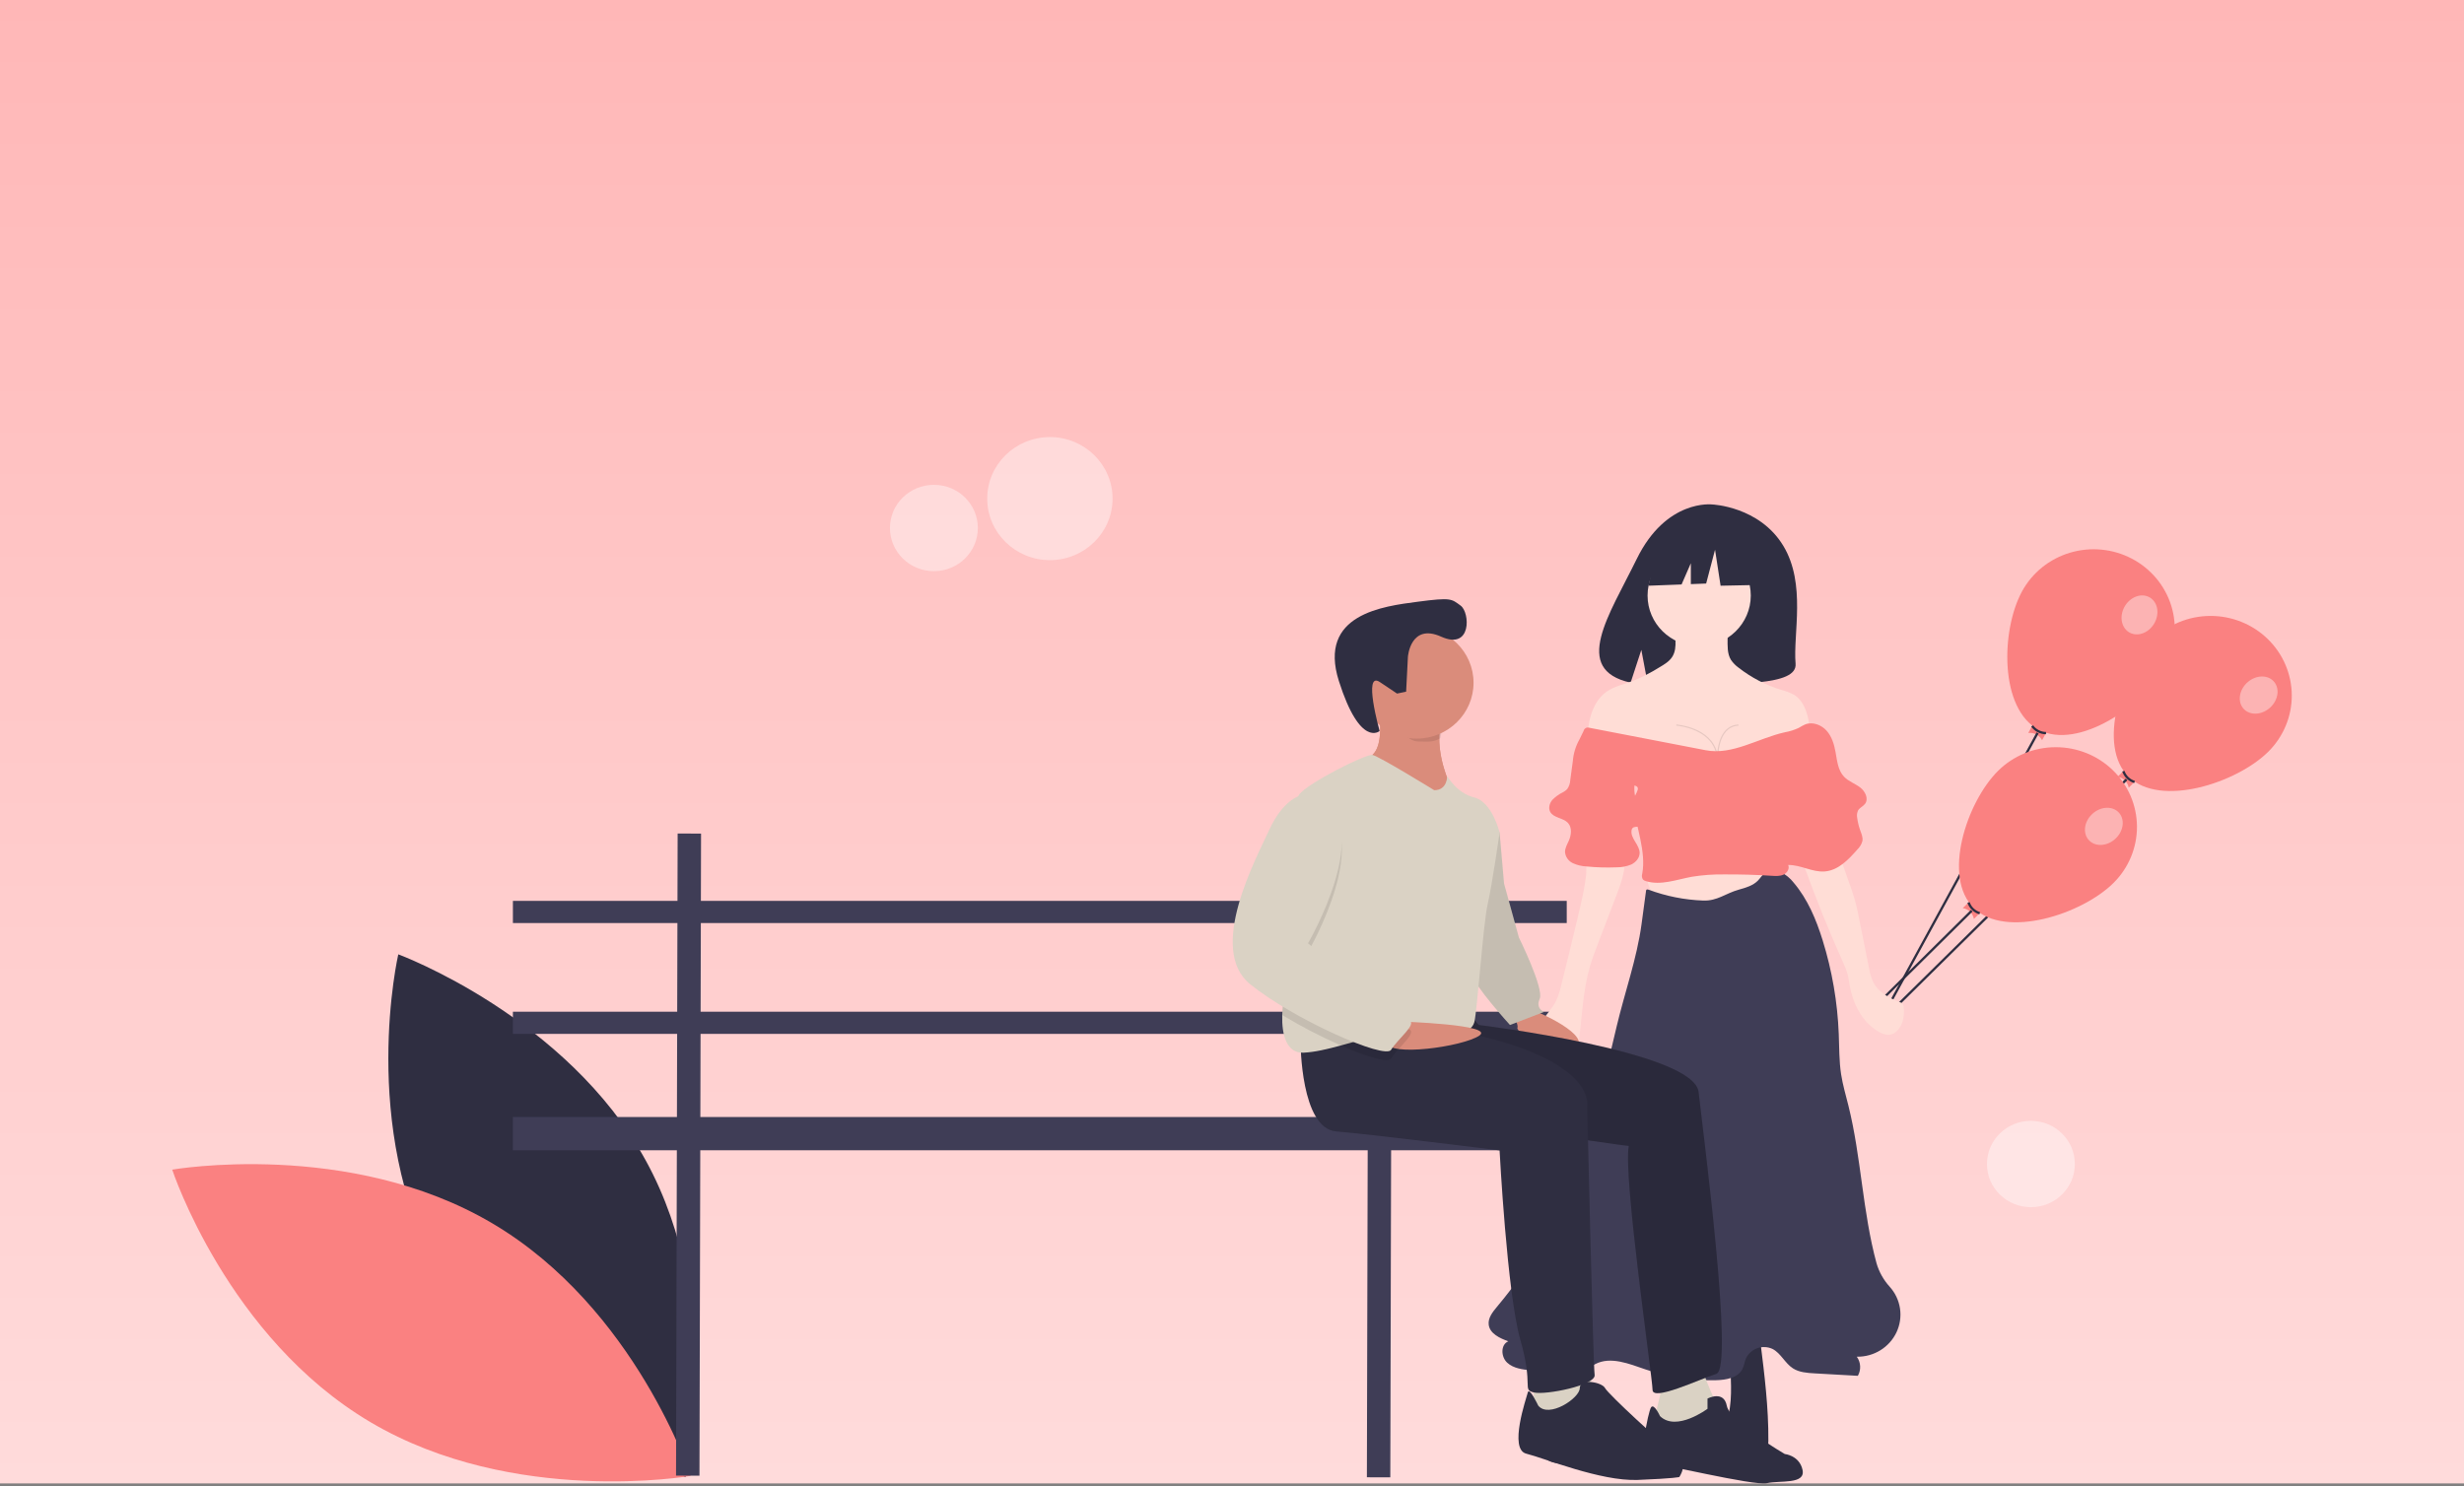 <svg width="300" height="181" viewBox="0 0 300 181" fill="none" xmlns="http://www.w3.org/2000/svg">
<rect x="0" y="0" width="300" height="181" fill="#808080" stroke="none"/>
<path d="M0 0H300V180.645H0V0Z" fill="url(#paint0_linear_171_3269)"/>
<path d="M53.311 154.761C62.965 172.344 83.457 179.892 83.457 179.892C83.457 179.892 88.294 158.932 78.639 141.349C68.984 123.765 48.493 116.217 48.493 116.217C48.493 116.217 43.656 137.177 53.311 154.761Z" fill="#2F2E41"/>
<path d="M59.947 148.976C77.378 159.274 84.091 179.73 84.091 179.73C84.091 179.73 62.543 183.488 45.112 173.19C27.681 162.891 20.968 142.436 20.968 142.436C20.968 142.436 42.516 138.677 59.947 148.976Z" fill="#FA8181"/>
<path d="M190.756 109.706H62.448V112.406H190.756V109.706Z" fill="#3F3D56"/>
<path d="M190.756 123.203H62.448V125.903H190.756V123.203Z" fill="#3F3D56"/>
<path d="M190.756 136.026H62.448V140.075H190.756V136.026Z" fill="#3F3D56"/>
<path d="M82.505 101.504L82.31 179.698L85.162 179.704L85.356 101.511L82.505 101.504Z" fill="#3F3D56"/>
<path d="M166.617 101.705L166.423 179.899L169.274 179.906L169.469 101.712L166.617 101.705Z" fill="#3F3D56"/>
<path d="M276.168 91.544C272.325 95.351 263.048 98.369 259.171 94.595C255.294 90.821 258.285 81.685 262.128 77.878C263.973 76.049 266.483 75.016 269.104 75.004C271.726 74.993 274.244 76.005 276.106 77.817C277.968 79.629 279.02 82.094 279.032 84.668C279.043 87.242 278.013 89.716 276.168 91.544Z" fill="#FA8181"/>
<path d="M259.177 95.918C259.12 95.587 258.959 95.282 258.716 95.046C258.473 94.81 258.162 94.654 257.824 94.6L259.166 93.272L260.519 94.589L259.177 95.918Z" fill="#FA8181"/>
<path d="M259.845 95.359C259.507 95.255 259.198 95.073 258.945 94.829C258.693 94.585 258.503 94.285 258.391 93.955L258.662 93.868C258.76 94.156 258.926 94.417 259.146 94.63C259.367 94.843 259.636 95.001 259.931 95.092L259.845 95.359Z" fill="#2F2E41"/>
<path d="M230.421 123.205L230.218 123.007L258.812 94.817L259.015 95.014L230.421 123.205Z" fill="#2F2E41"/>
<path opacity="0.4" d="M276.48 86.085C277.453 85.122 277.578 83.696 276.761 82.9C275.943 82.104 274.493 82.24 273.52 83.203C272.548 84.167 272.422 85.593 273.24 86.388C274.057 87.184 275.508 87.048 276.48 86.085Z" fill="white"/>
<path d="M263.626 81.161C261.058 85.892 253.054 91.397 248.237 88.875C243.42 86.353 243.613 76.759 246.182 72.028C247.415 69.757 249.517 68.059 252.024 67.309C254.532 66.559 257.241 66.818 259.554 68.029C261.867 69.241 263.596 71.305 264.359 73.767C265.123 76.23 264.859 78.89 263.626 81.161Z" fill="#FA8181"/>
<path d="M248.629 90.141C248.478 89.84 248.234 89.594 247.932 89.436C247.631 89.278 247.287 89.217 246.948 89.26L247.844 87.609L249.526 88.49L248.629 90.141Z" fill="#FA8181"/>
<path d="M249.106 89.418C248.751 89.413 248.403 89.326 248.089 89.164C247.775 89.001 247.506 88.767 247.302 88.482L247.537 88.322C247.714 88.571 247.95 88.774 248.223 88.916C248.497 89.058 248.8 89.133 249.11 89.137L249.106 89.418Z" fill="#2F2E41"/>
<path d="M229.061 124.386L228.809 124.254L247.957 89.189L248.209 89.321L229.061 124.386Z" fill="#2F2E41"/>
<path opacity="0.4" d="M262.329 75.844C262.979 74.647 262.682 73.246 261.667 72.714C260.651 72.182 259.301 72.721 258.651 73.918C258.001 75.115 258.298 76.516 259.314 77.048C260.329 77.58 261.679 77.041 262.329 75.844Z" fill="white"/>
<path d="M257.318 107.531C253.475 111.338 244.199 114.355 240.322 110.581C236.445 106.807 239.435 97.671 243.278 93.864C244.192 92.959 245.278 92.239 246.475 91.746C247.672 91.253 248.956 90.997 250.254 90.991C251.553 90.985 252.839 91.231 254.04 91.713C255.242 92.196 256.335 92.906 257.256 93.804C258.178 94.701 258.911 95.768 259.413 96.943C259.915 98.119 260.177 99.38 260.182 100.655C260.188 101.929 259.938 103.193 259.447 104.372C258.955 105.552 258.232 106.625 257.318 107.531Z" fill="#FA8181"/>
<path d="M240.328 111.904C240.27 111.573 240.109 111.269 239.866 111.032C239.624 110.796 239.312 110.64 238.974 110.587L240.316 109.258L241.669 110.575L240.328 111.904Z" fill="#FA8181"/>
<path d="M240.995 111.346C240.657 111.242 240.348 111.06 240.096 110.816C239.843 110.572 239.653 110.272 239.541 109.941L239.813 109.854C239.91 110.142 240.076 110.404 240.297 110.617C240.517 110.829 240.786 110.988 241.081 111.078L240.995 111.346Z" fill="#2F2E41"/>
<path d="M239.964 110.805L227.218 123.426L227.421 123.624L240.167 111.003L239.964 110.805Z" fill="#2F2E41"/>
<path opacity="0.4" d="M257.63 102.071C258.603 101.108 258.728 99.682 257.911 98.887C257.093 98.091 255.643 98.227 254.67 99.19C253.698 100.153 253.572 101.579 254.39 102.375C255.207 103.171 256.658 103.035 257.63 102.071Z" fill="white"/>
<path d="M217.129 66.479C214.223 61.657 208.473 61.432 208.473 61.432C208.473 61.432 202.87 60.729 199.276 68.073C195.926 74.918 191.303 81.528 198.532 83.13L199.838 79.139L200.647 83.427C201.676 83.5 202.708 83.517 203.74 83.479C211.481 83.234 218.854 83.551 218.617 80.823C218.301 77.197 219.925 71.119 217.129 66.479Z" fill="#2F2E41"/>
<path d="M210.468 172.221C210.217 173.32 209.769 174.39 209.745 175.517C209.721 176.643 210.275 177.898 211.372 178.226C211.897 178.343 212.441 178.348 212.968 178.24C213.549 178.163 214.166 178.07 214.607 177.691C215.227 177.159 215.298 176.253 215.304 175.445C215.332 171.426 214.834 167.423 214.337 163.434C214.33 163.372 211.672 163.311 211.405 163.431C210.631 163.781 210.7 164.638 210.69 165.367C210.658 167.651 210.982 169.966 210.468 172.221Z" fill="#2F2E41"/>
<path d="M192.44 172.221C192.69 173.32 193.138 174.39 193.162 175.517C193.186 176.643 192.632 177.898 191.535 178.226C191.01 178.343 190.466 178.348 189.94 178.24C189.359 178.163 188.741 178.07 188.3 177.691C187.681 177.159 187.609 176.253 187.604 175.445C187.576 171.426 188.073 167.423 188.57 163.434C188.578 163.372 191.235 163.311 191.502 163.431C192.277 163.781 192.207 164.638 192.217 165.367C192.249 167.651 191.926 169.966 192.44 172.221Z" fill="#2F2E41"/>
<path d="M201.336 110.467C202.628 111.073 204.106 111.152 205.538 111.136C208.71 111.101 211.864 110.655 214.917 109.811C215.503 109.675 216.064 109.452 216.581 109.151C216.711 109.082 216.814 108.973 216.873 108.84C216.899 108.732 216.9 108.621 216.875 108.513L216.38 105.279C216.385 105.217 216.375 105.155 216.35 105.098C216.326 105.041 216.288 104.99 216.239 104.951C216.191 104.911 216.133 104.883 216.072 104.87C216.01 104.856 215.946 104.858 215.885 104.873C213.196 104.885 210.509 105.04 207.836 105.337C206.478 105.487 205.125 105.675 203.777 105.898C203.063 106.017 200.99 106.04 200.629 106.788C200.414 107.234 200.848 108.018 200.958 108.452C201.019 108.692 201.188 110.398 201.336 110.467Z" fill="#FFDDD6"/>
<path d="M207.368 109.667C205.098 109.584 202.856 109.139 200.731 108.348C200.638 108.313 200.517 108.284 200.452 108.359C200.426 108.396 200.411 108.44 200.41 108.485L199.864 112.532C199.298 116.73 197.806 120.879 196.831 125.004C196.233 127.536 195.634 130.067 195.009 132.593C194.372 135.165 193.706 137.733 192.865 140.248C190.559 147.129 186.969 153.527 182.278 159.117C181.736 159.762 181.145 160.505 181.257 161.334C181.401 162.408 182.604 162.968 183.641 163.337C182.681 163.753 182.741 165.24 183.507 165.944C184.273 166.648 185.4 166.78 186.445 166.876L190.018 167.208C190.933 167.293 191.895 167.371 192.735 167.007C193.278 166.771 193.728 166.368 194.255 166.1C196.119 165.152 198.342 166.077 200.323 166.755C203.089 167.699 206.004 168.147 208.931 168.077C210.154 168.047 211.581 167.798 212.139 166.729C212.354 166.316 212.401 165.838 212.582 165.41C212.718 165.125 212.91 164.87 213.148 164.658C213.385 164.447 213.662 164.284 213.964 164.179C214.266 164.073 214.586 164.028 214.905 164.045C215.225 164.062 215.538 164.141 215.827 164.278C216.839 164.813 217.326 166.005 218.286 166.626C219.057 167.126 220.028 167.193 220.95 167.245L226.198 167.542C226.403 167.182 226.499 166.772 226.477 166.36C226.454 165.948 226.313 165.551 226.069 165.215C227.083 165.234 228.081 164.962 228.94 164.432C229.8 163.903 230.483 163.139 230.908 162.235C231.332 161.33 231.479 160.323 231.33 159.338C231.181 158.353 230.743 157.431 230.069 156.686C229.326 155.865 228.78 154.89 228.473 153.833C226.766 147.554 226.622 140.953 225.05 134.641C224.735 133.376 224.363 132.123 224.163 130.836C223.911 129.208 223.938 127.553 223.874 125.908C223.722 122.035 223.061 118.197 221.908 114.491C221.129 111.989 220.101 109.511 218.396 107.501C217.978 106.955 217.436 106.512 216.814 106.206C216.178 105.934 215.386 105.931 214.839 106.348C214.522 106.59 214.316 106.944 214.039 107.229C213.443 107.844 212.569 108.1 211.737 108.33C210.061 108.795 209.108 109.73 207.368 109.667Z" fill="#3F3D56"/>
<path d="M192.736 108.911C192.627 109.445 192.504 109.975 192.38 110.506C191.638 113.677 190.871 116.843 190.078 120.002C189.941 120.646 189.734 121.274 189.461 121.875C188.966 122.871 188.129 123.663 187.566 124.624C187.004 125.584 186.772 126.892 187.496 127.741C187.96 128.284 188.698 128.505 189.398 128.679C190.062 128.843 190.817 128.976 191.391 128.608C192.002 128.217 192.161 127.42 192.25 126.709C192.629 123.69 192.732 120.616 193.581 117.69C193.864 116.713 194.229 115.761 194.593 114.81L196.744 109.19C197.281 107.787 197.825 106.348 197.831 104.85C197.847 104.707 197.834 104.562 197.791 104.424C197.748 104.286 197.677 104.158 197.581 104.049C197.468 103.958 197.336 103.893 197.195 103.857C196.287 103.569 193.957 103.334 193.344 104.311C193.041 104.793 193.188 105.906 193.123 106.472C193.029 107.29 192.9 108.103 192.736 108.911Z" fill="#FFDDD6"/>
<path d="M219.669 105.48C221.095 109.445 222.673 113.353 224.401 117.204C224.62 117.659 224.803 118.13 224.948 118.614C225.064 119.044 225.116 119.488 225.191 119.927C225.583 122.212 226.728 124.505 228.773 125.662C229.128 125.891 229.544 126.014 229.969 126.016C230.813 125.968 231.415 125.162 231.647 124.363C231.809 123.804 231.854 123.218 231.779 122.642C231.771 122.494 231.72 122.352 231.633 122.232C231.531 122.132 231.405 122.059 231.266 122.018C230.018 121.532 228.744 120.855 228.114 119.69C227.837 119.109 227.648 118.492 227.553 117.858L226.333 111.772C226.188 111.048 226.043 110.324 225.843 109.613C225.678 109.031 225.478 108.46 225.277 107.889L223.945 104.098L222.964 101.306C222.958 101.25 222.94 101.195 222.911 101.146C222.882 101.097 222.844 101.054 222.797 101.021C222.751 100.987 222.698 100.963 222.641 100.951C222.585 100.938 222.527 100.938 222.47 100.948L219.727 100.946C217.907 100.944 219.334 104.549 219.669 105.48Z" fill="#FFDDD6"/>
<path d="M206.88 78.692C210.35 78.692 213.163 75.93 213.163 72.522C213.163 69.114 210.35 66.352 206.88 66.352C203.41 66.352 200.597 69.114 200.597 72.522C200.597 75.93 203.41 78.692 206.88 78.692Z" fill="#FFDDD6"/>
<path d="M203.581 80.017C203.222 80.561 202.636 80.913 202.069 81.246C201.007 81.914 199.886 82.487 198.719 82.958C197.669 83.346 196.535 83.58 195.621 84.219C194.663 84.891 194.046 85.953 193.708 87.06C193.37 88.168 193.284 89.332 193.2 90.486C193.164 90.724 193.184 90.966 193.258 91.195C193.398 91.538 193.757 91.738 194.102 91.888C195.853 92.647 197.815 92.762 199.729 92.835C203.56 92.98 207.395 92.999 211.228 93.018C212.722 93.118 214.218 92.873 215.597 92.302L218.223 91.375C218.593 91.264 218.945 91.102 219.269 90.894C220.381 90.106 220.423 88.487 220.078 87.185C219.817 86.196 219.351 85.192 218.478 84.636C217.972 84.358 217.431 84.148 216.868 84.012C214.991 83.433 213.239 82.522 211.697 81.323C211.325 81.059 211.004 80.732 210.75 80.358C210.279 79.592 210.34 78.637 210.339 77.743C210.357 77.602 210.345 77.46 210.305 77.325C210.264 77.189 210.196 77.063 210.104 76.955C209.919 76.822 209.696 76.751 209.467 76.752C207.977 76.607 206.432 76.496 204.963 76.862C204.049 77.089 203.959 77.14 203.996 78.018C204.025 78.705 203.973 79.424 203.581 80.017Z" fill="#FFDDD6"/>
<path d="M215.844 66.014L210.164 63.092L202.32 64.288L200.697 71.327L204.737 71.174L205.865 68.588V71.132L207.729 71.061L208.812 66.944L209.488 71.327L216.115 71.194L215.844 66.014Z" fill="#2F2E41"/>
<path opacity="0.1" d="M209.049 92.443C208.797 88.697 204.138 88.371 204.091 88.368L204.1 88.228C204.145 88.231 208.299 88.52 209.077 91.688C209.183 90.504 209.653 88.332 211.66 88.228L211.668 88.368C209.057 88.503 209.19 92.396 209.191 92.436L209.049 92.443Z" fill="black"/>
<path d="M207.688 91.362L193.521 88.628C193.448 88.6 193.37 88.589 193.292 88.594C193.215 88.599 193.139 88.621 193.071 88.659C193.003 88.696 192.944 88.748 192.898 88.81C192.853 88.872 192.822 88.943 192.807 89.018L192.294 90.062C191.843 90.867 191.572 91.758 191.499 92.674L191.184 95.003C191.168 95.395 191.039 95.775 190.81 96.097C190.656 96.256 190.475 96.388 190.277 96.488C189.799 96.719 189.367 97.032 189 97.411C188.662 97.813 188.494 98.404 188.744 98.865C189.146 99.609 190.292 99.578 190.882 100.189C191.426 100.752 191.321 101.669 191.007 102.381C190.805 102.841 190.525 103.299 190.549 103.799C190.581 104.079 190.685 104.347 190.852 104.577C191.018 104.807 191.242 104.991 191.501 105.113C192.021 105.351 192.584 105.487 193.158 105.514C194.375 105.634 195.598 105.669 196.82 105.619C197.434 105.627 198.044 105.511 198.611 105.277C199.161 105.012 199.621 104.487 199.631 103.885C199.647 102.894 198.5 102.11 198.645 101.129C198.655 101.032 198.691 100.939 198.75 100.86C198.946 100.622 199.332 100.72 199.632 100.638C200.11 100.509 200.307 99.915 200.2 99.44C200.094 98.965 199.778 98.566 199.539 98.14C199.111 97.382 198.923 96.517 199 95.654C200.089 95.915 198.68 96.902 198.835 97.993C199.215 100.67 200.442 103.73 199.949 106.39C199.909 106.507 199.896 106.632 199.91 106.755C199.925 106.879 199.967 106.997 200.033 107.103C200.134 107.201 200.261 107.271 200.4 107.303C202.205 107.859 204.12 107.114 205.979 106.771C207.275 106.561 208.588 106.465 209.901 106.483C211.838 106.47 213.774 106.526 215.709 106.651C216.197 106.682 216.71 106.714 217.152 106.508C217.594 106.303 217.919 105.77 217.715 105.334C219.237 105.305 220.67 106.247 222.187 106.121C223.822 105.985 225.064 104.674 226.135 103.453C226.433 103.169 226.647 102.811 226.755 102.417C226.834 101.968 226.635 101.524 226.48 101.095C226.308 100.616 226.188 100.12 226.123 99.617C226.053 99.301 226.092 98.973 226.232 98.681C226.43 98.353 226.835 98.2 227.069 97.895C227.542 97.28 227.103 96.368 226.484 95.894C225.865 95.421 225.079 95.163 224.538 94.605C223.781 93.825 223.675 92.658 223.485 91.596C223.318 90.66 223.037 89.707 222.401 88.99C221.765 88.274 220.696 87.859 219.797 88.212C219.521 88.341 219.253 88.485 218.993 88.643C218.461 88.892 217.897 89.07 217.317 89.172C214.086 89.888 210.938 91.989 207.688 91.362Z" fill="#FA8181"/>
<path d="M186.739 123.042C186.739 123.042 194.152 126.061 191.802 127.837C189.451 129.612 184.569 125.706 184.749 125.173C184.93 124.64 184.026 123.397 184.026 123.397L186.739 123.042Z" fill="#DA8C7B"/>
<path d="M180.229 99.247L182.58 101.378L183.122 107.593L184.93 114.163C184.93 114.163 188.004 120.379 187.462 121.622C186.92 122.865 188.004 123.22 188.004 123.22L183.845 124.818C183.845 124.818 179.325 119.846 179.325 118.78C179.325 117.715 180.229 99.247 180.229 99.247Z" fill="#DAD2C4"/>
<path opacity="0.1" d="M180.229 99.247L182.58 101.378L183.122 107.593L184.93 114.163C184.93 114.163 188.004 120.379 187.462 121.622C186.92 122.865 188.004 123.22 188.004 123.22L183.845 124.818C183.845 124.818 179.325 119.846 179.325 118.78C179.325 117.715 180.229 99.247 180.229 99.247Z" fill="black"/>
<path d="M202.471 168.362C202.471 168.362 201.566 172.446 201.386 172.801C201.205 173.156 204.821 174.399 204.821 174.399L209.161 171.381C209.161 171.381 207.353 167.474 207.353 166.764L202.471 168.362Z" fill="#DAD2C4"/>
<path d="M178.782 123.397L180.048 124.818C180.048 124.818 206.268 128.014 206.81 132.986C207.353 137.958 211.15 166.586 208.98 167.296C206.81 168.007 201.205 170.67 201.205 169.25C201.205 167.829 197.588 143.108 198.312 139.556C198.312 139.556 167.029 135.65 166.306 131.21C165.582 126.771 167.029 124.818 167.029 124.818L178.782 123.397Z" fill="#2F2E41"/>
<path opacity="0.1" d="M178.782 123.397L180.048 124.818C180.048 124.818 206.268 128.014 206.81 132.986C207.353 137.958 211.15 166.586 208.98 167.296C206.81 168.007 201.205 170.67 201.205 169.25C201.205 167.829 197.588 143.108 198.312 139.556C198.312 139.556 167.029 135.65 166.306 131.21C165.582 126.771 167.029 124.818 167.029 124.818L178.782 123.397Z" fill="black"/>
<path d="M202.109 172.446C202.109 172.446 201.386 170.848 201.024 171.381C200.662 171.913 199.396 178.128 200.662 178.128C201.928 178.128 213.501 180.97 215.128 180.614C216.756 180.259 219.83 180.792 219.468 179.016C219.106 177.241 217.298 177.063 217.298 177.063C217.298 177.063 210.608 173.156 210.246 171.203C209.884 169.25 207.895 170.315 207.895 170.315V171.558C207.895 171.558 204.098 174.399 202.109 172.446Z" fill="#2F2E41"/>
<path d="M167.752 85.752C167.752 85.752 169.018 91.789 166.305 92.322C163.593 92.855 169.741 96.406 169.741 96.406L173.719 98.537L176.612 95.696C176.612 95.696 173.99 90.457 175.98 86.551C177.969 82.644 167.752 85.752 167.752 85.752Z" fill="#DA8C7B"/>
<path d="M176.612 95.696L173.719 98.537L169.741 96.406C169.741 96.406 163.593 92.855 166.305 92.322C168.05 91.979 168.148 89.358 167.998 87.533C167.949 86.935 167.867 86.341 167.752 85.752C167.752 85.752 177.969 82.644 175.98 86.551C175.677 87.154 175.468 87.798 175.357 88.461C174.748 91.972 176.612 95.696 176.612 95.696Z" fill="#DA8C7B"/>
<path d="M186.738 168.323V172.407H193.61L194.152 170.809L193.429 166.548L186.738 168.323Z" fill="#DAD2C4"/>
<path d="M158.349 126.949C158.349 126.949 158.349 137.426 162.689 137.781C167.029 138.136 182.579 140.089 182.579 140.089C182.579 140.089 183.484 157.491 185.111 163.174C186.738 168.856 185.292 169.211 186.738 169.566C188.185 169.922 194.333 168.679 194.152 167.435C193.971 166.192 193.248 134.762 193.248 134.762C193.248 134.762 194.876 128.014 173.177 124.818L158.349 126.949Z" fill="#2F2E41"/>
<path d="M187.281 171.164C187.281 171.164 186.196 168.856 186.015 169.566C185.835 170.277 183.665 176.492 185.835 177.024C188.004 177.557 194.876 180.398 199.396 180.221C203.917 180.043 204.46 179.866 204.46 179.866C204.46 179.866 205.725 178.09 204.098 177.024C202.47 175.959 195.78 169.744 195.418 169.034C195.057 168.323 192.344 167.791 192.344 169.034C192.344 170.277 188.547 172.763 187.281 171.164Z" fill="#2F2E41"/>
<path opacity="0.1" d="M175.98 87.99C175.678 88.593 175.468 89.237 175.358 89.9C174.457 90.435 173.855 90.298 172.725 90.298C171.049 90.298 170.372 88.194 169.289 87.102C169.204 86.088 167.752 87.19 167.752 87.19C167.752 87.19 177.969 84.083 175.98 87.99Z" fill="black"/>
<path d="M172.484 89.944C176.308 89.944 179.409 86.899 179.409 83.144C179.409 79.388 176.308 76.343 172.484 76.343C168.659 76.343 165.559 79.388 165.559 83.144C165.559 86.899 168.659 89.944 172.484 89.944Z" fill="#DA8C7B"/>
<path d="M182.58 101.378C182.58 101.378 181.676 107.771 181.133 110.079C180.591 112.388 179.867 123.042 179.506 124.463C179.144 125.883 176.974 126.238 172.634 125.706C172.362 125.672 172.088 125.652 171.813 125.645C169.141 125.562 166.083 126.544 163.253 127.315C161.626 127.758 160.072 128.131 158.711 128.192C156.649 128.284 156.045 126.04 156.116 123.61C156.183 121.35 156.836 118.926 157.445 118.07C158.543 116.529 157.463 102.69 157.868 98.127V98.125C157.93 97.429 158.026 96.95 158.168 96.761C159.253 95.341 166.306 91.789 167.096 91.933C167.884 92.077 174.623 96.228 174.623 96.228C176.251 96.228 176.198 94.495 176.198 94.495C176.198 94.495 177.336 96.584 179.506 97.116C181.676 97.649 182.58 101.378 182.58 101.378Z" fill="#DAD2C4"/>
<path d="M170.492 124.399C170.492 124.399 182.14 124.764 180.1 126.122C178.059 127.481 169.018 128.724 168.837 126.949C168.656 125.173 170.492 124.399 170.492 124.399Z" fill="#DA8C7B"/>
<path opacity="0.1" d="M171.813 125.645C171.851 126.327 169.983 127.863 169.379 128.902C169.045 129.477 166.455 128.719 163.253 127.314C160.795 126.231 158.411 124.994 156.116 123.61C156.183 121.35 156.835 118.926 157.445 118.07C158.542 116.529 157.463 102.69 157.868 98.127V98.125C157.964 98.077 158.065 98.036 158.168 98.004H160.338C167.752 101.378 159.253 115.939 159.253 115.939C159.253 115.939 170.464 124.995 171.549 125.35C171.62 125.364 171.685 125.4 171.733 125.453C171.781 125.507 171.809 125.574 171.813 125.645Z" fill="black"/>
<path d="M160.338 96.939H158.168C158.168 96.939 156.179 97.472 154.552 101.023C152.924 104.574 146.957 115.584 152.201 119.846C157.445 124.108 168.656 129.08 169.379 127.837C170.103 126.594 172.634 124.64 171.549 124.285C170.464 123.93 159.253 114.874 159.253 114.874C159.253 114.874 167.752 100.313 160.338 96.939Z" fill="#DAD2C4"/>
<path d="M171.418 79.979C171.418 79.979 171.722 75.848 175.471 77.532C179.22 79.217 178.975 74.574 177.842 73.753C176.709 72.933 176.745 72.73 172.602 73.279C168.458 73.828 160.413 74.758 163.015 82.94C165.616 91.121 167.972 89.017 167.972 89.017C167.972 89.017 165.904 81.654 167.999 83.057L170.094 84.46L171.2 84.23L171.418 79.979Z" fill="#2F2E41"/>
<path opacity="0.4" d="M127.827 68.211C132.041 68.211 135.457 64.857 135.457 60.719C135.457 56.581 132.041 53.226 127.827 53.226C123.613 53.226 120.197 56.581 120.197 60.719C120.197 64.857 123.613 68.211 127.827 68.211Z" fill="white"/>
<path opacity="0.4" d="M113.706 69.553C116.662 69.553 119.058 67.2 119.058 64.297C119.058 61.394 116.662 59.041 113.706 59.041C110.749 59.041 108.353 61.394 108.353 64.297C108.353 67.2 110.749 69.553 113.706 69.553Z" fill="white"/>
<path opacity="0.4" d="M247.27 147.004C250.226 147.004 252.622 144.651 252.622 141.748C252.622 138.845 250.226 136.492 247.27 136.492C244.314 136.492 241.917 138.845 241.917 141.748C241.917 144.651 244.314 147.004 247.27 147.004Z" fill="white"/>
<defs>
<linearGradient id="paint0_linear_171_3269" x1="150" y1="0" x2="150" y2="180.645" gradientUnits="userSpaceOnUse">
<stop stop-color="#FFB7B7"/>
<stop offset="1" stop-color="#FFDBDB"/>
</linearGradient>
</defs>
</svg>
